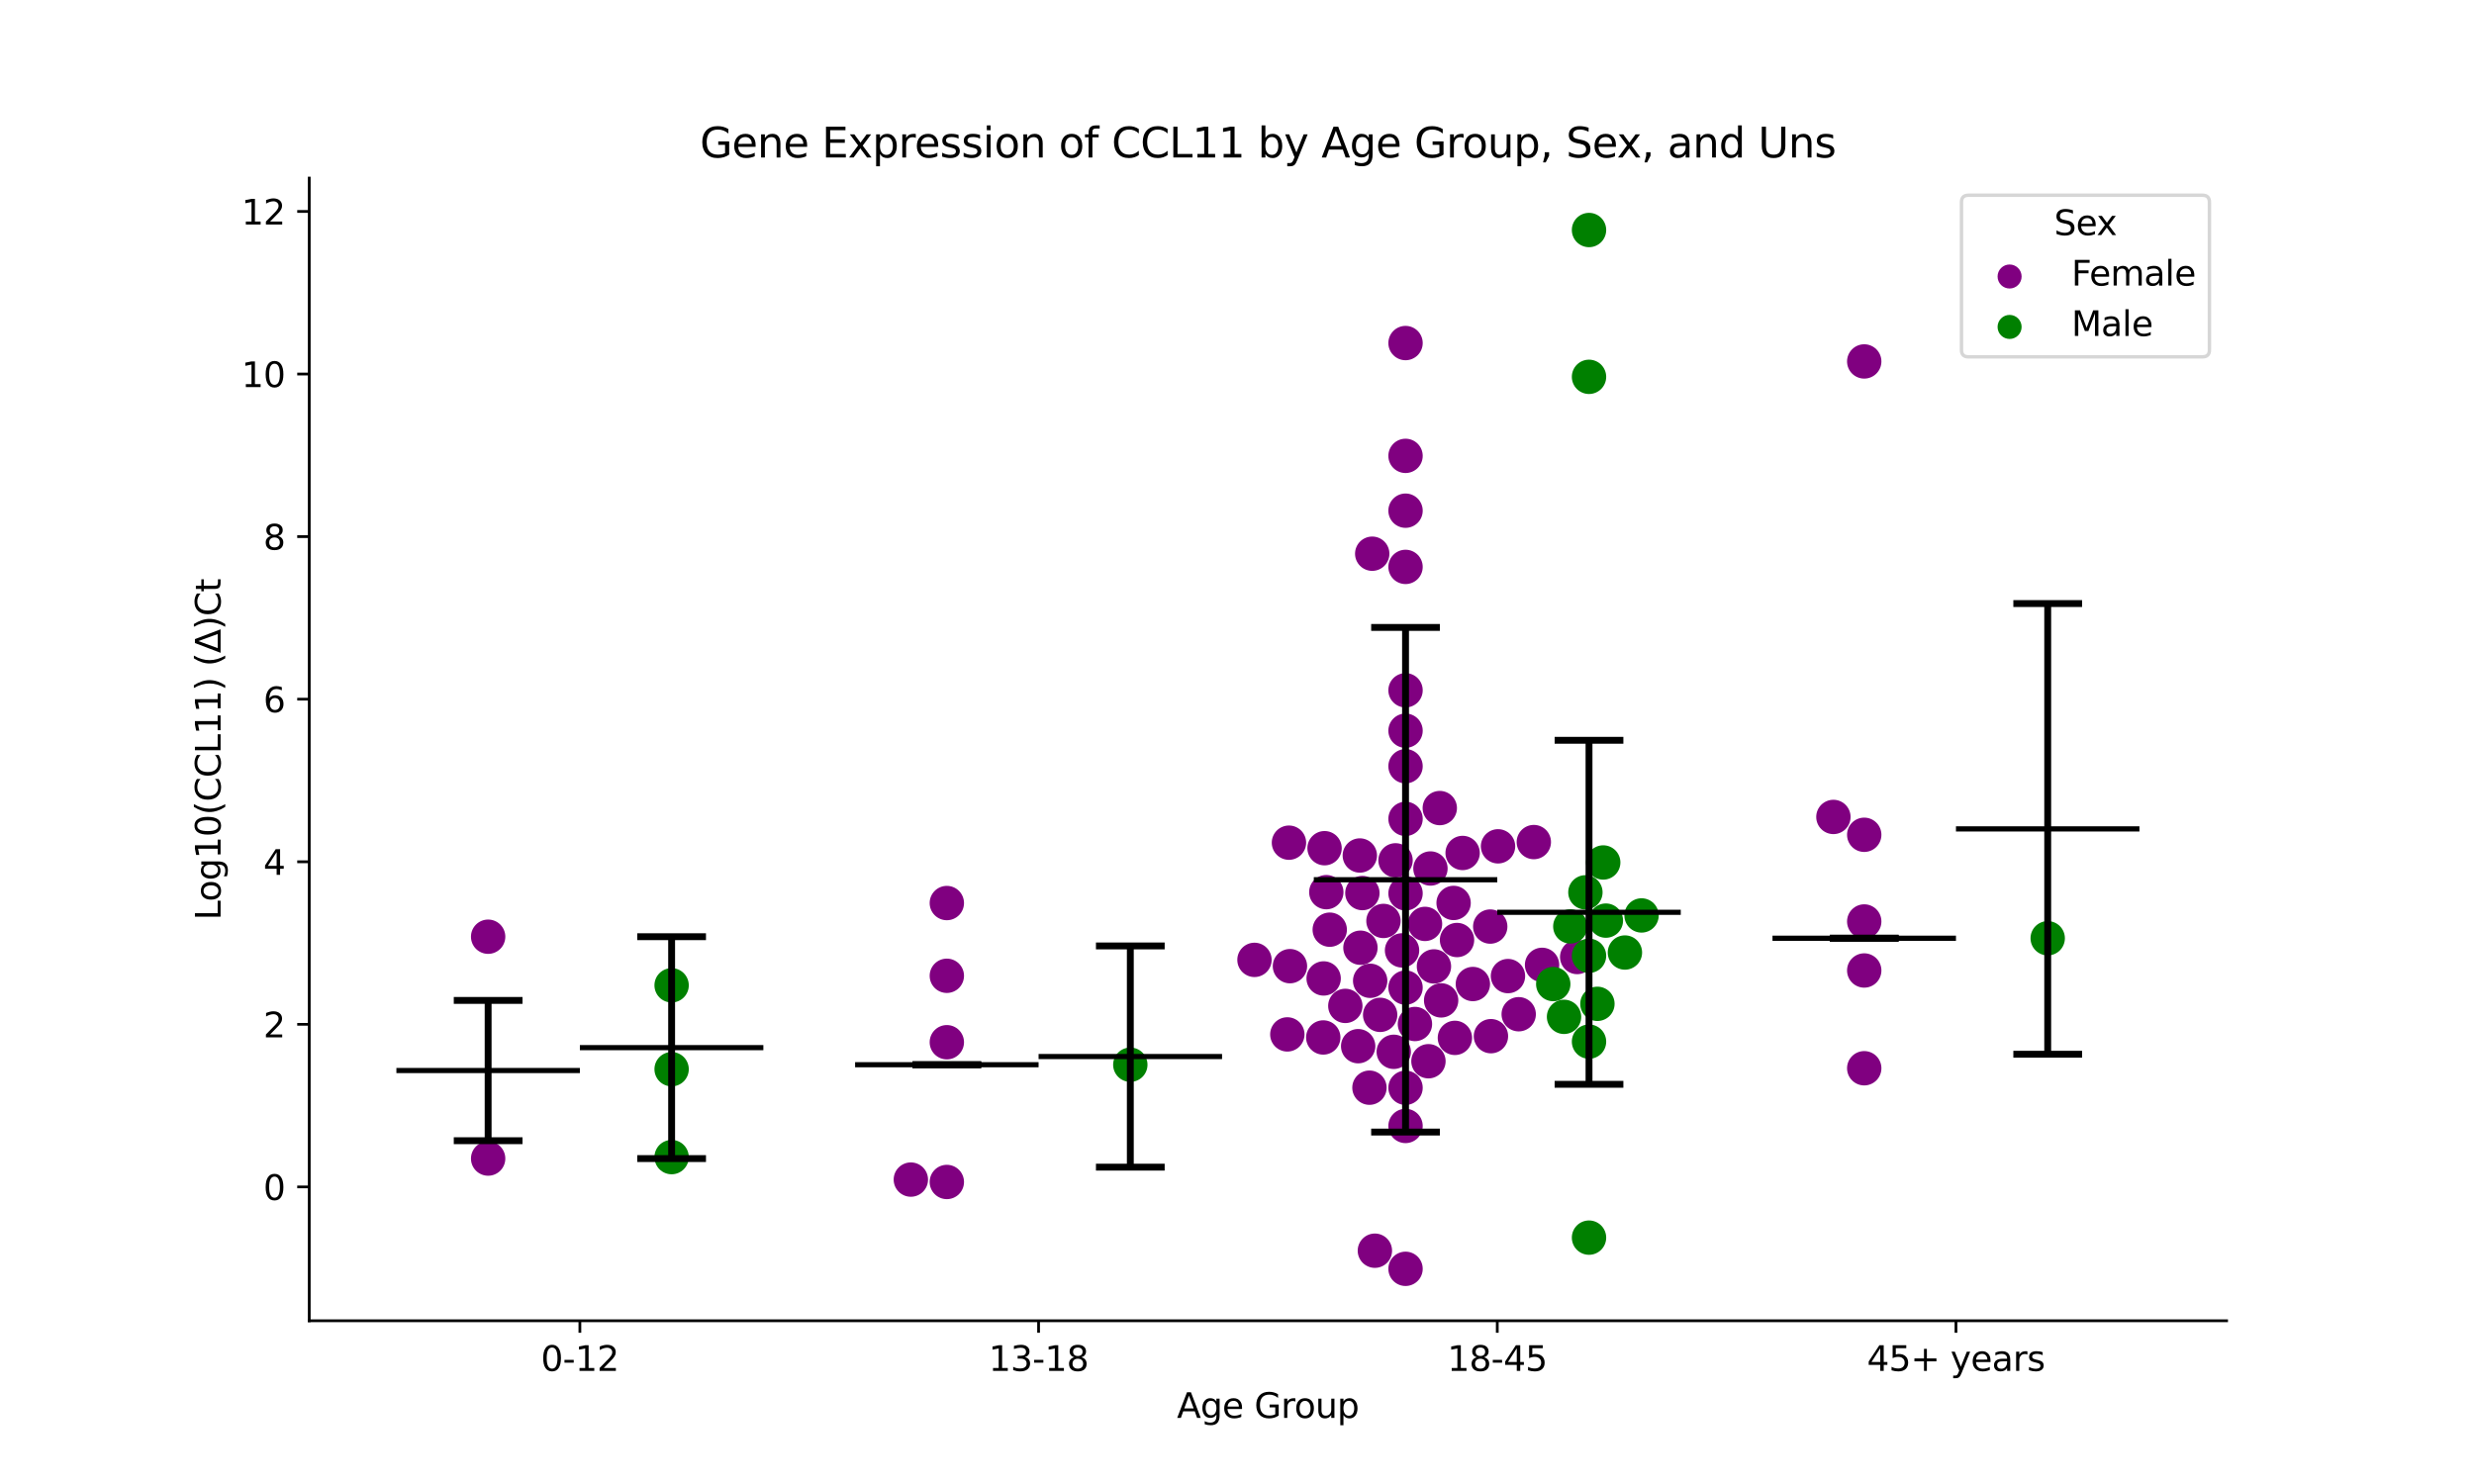 <?xml version="1.0" encoding="utf-8" standalone="no"?>
<!DOCTYPE svg PUBLIC "-//W3C//DTD SVG 1.1//EN"
  "http://www.w3.org/Graphics/SVG/1.1/DTD/svg11.dtd">
<svg xmlns:xlink="http://www.w3.org/1999/xlink" width="720pt" height="432pt" viewBox="0 0 720 432" xmlns="http://www.w3.org/2000/svg" version="1.1">
 <defs>
  <style type="text/css">*{stroke-linejoin: round; stroke-linecap: butt}</style>
 </defs>
 <g id="figure_1">
  <g id="patch_1">
   <path d="M 0 432 
L 720 432 
L 720 0 
L 0 0 
z
" style="fill: #ffffff"/>
  </g>
  <g id="axes_1">
   <g id="patch_2">
    <path d="M 90 384.48 
L 648 384.48 
L 648 51.84 
L 90 51.84 
z
" style="fill: #ffffff"/>
   </g>
   <g id="PathCollection_1">
    <defs>
     <path id="C0_0_78f4f8a03c" d="M 0 5 
C 1.326 5 2.598 4.473 3.536 3.536 
C 4.473 2.598 5 1.326 5 -0 
C 5 -1.326 4.473 -2.598 3.536 -3.536 
C 2.598 -4.473 1.326 -5 0 -5 
C -1.326 -5 -2.598 -4.473 -3.536 -3.536 
C -4.473 -2.598 -5 -1.326 -5 0 
C -5 1.326 -4.473 2.598 -3.536 3.536 
C -2.598 4.473 -1.326 5 0 5 
z
"/>
    </defs>
    <g clip-path="url(#p8ff1d1de57)">
     <use xlink:href="#C0_0_78f4f8a03c" x="142.062" y="272.682" style="fill: #800080"/>
    </g>
    <g clip-path="url(#p8ff1d1de57)">
     <use xlink:href="#C0_0_78f4f8a03c" x="142.062" y="337.264" style="fill: #800080"/>
    </g>
   </g>
   <g id="PathCollection_2">
    <defs>
     <path id="C1_0_ed388bce71" d="M 0 5 
C 1.326 5 2.598 4.473 3.536 3.536 
C 4.473 2.598 5 1.326 5 -0 
C 5 -1.326 4.473 -2.598 3.536 -3.536 
C 2.598 -4.473 1.326 -5 0 -5 
C -1.326 -5 -2.598 -4.473 -3.536 -3.536 
C -4.473 -2.598 -5 -1.326 -5 0 
C -5 1.326 -4.473 2.598 -3.536 3.536 
C -2.598 4.473 -1.326 5 0 5 
z
"/>
    </defs>
    <g clip-path="url(#p8ff1d1de57)">
     <use xlink:href="#C1_0_ed388bce71" x="195.459" y="311.247" style="fill: #008000"/>
    </g>
    <g clip-path="url(#p8ff1d1de57)">
     <use xlink:href="#C1_0_ed388bce71" x="195.459" y="286.832" style="fill: #008000"/>
    </g>
    <g clip-path="url(#p8ff1d1de57)">
     <use xlink:href="#C1_0_ed388bce71" x="195.459" y="336.839" style="fill: #008000"/>
    </g>
   </g>
   <g id="PathCollection_3">
    <defs>
     <path id="C2_0_3e6ac1f981" d="M 0 5 
C 1.326 5 2.598 4.473 3.536 3.536 
C 4.473 2.598 5 1.326 5 -0 
C 5 -1.326 4.473 -2.598 3.536 -3.536 
C 2.598 -4.473 1.326 -5 0 -5 
C -1.326 -5 -2.598 -4.473 -3.536 -3.536 
C -4.473 -2.598 -5 -1.326 -5 0 
C -5 1.326 -4.473 2.598 -3.536 3.536 
C -2.598 4.473 -1.326 5 0 5 
z
"/>
    </defs>
    <g clip-path="url(#p8ff1d1de57)">
     <use xlink:href="#C2_0_3e6ac1f981" x="275.555" y="284.059" style="fill: #800080"/>
    </g>
    <g clip-path="url(#p8ff1d1de57)">
     <use xlink:href="#C2_0_3e6ac1f981" x="265.08" y="343.384" style="fill: #800080"/>
    </g>
    <g clip-path="url(#p8ff1d1de57)">
     <use xlink:href="#C2_0_3e6ac1f981" x="275.555" y="344.08" style="fill: #800080"/>
    </g>
    <g clip-path="url(#p8ff1d1de57)">
     <use xlink:href="#C2_0_3e6ac1f981" x="275.555" y="303.397" style="fill: #800080"/>
    </g>
    <g clip-path="url(#p8ff1d1de57)">
     <use xlink:href="#C2_0_3e6ac1f981" x="275.555" y="262.882" style="fill: #800080"/>
    </g>
   </g>
   <g id="PathCollection_4">
    <defs>
     <path id="m7e1cdc1761" d="M 0 5 
C 1.326 5 2.598 4.473 3.536 3.536 
C 4.473 2.598 5 1.326 5 0 
C 5 -1.326 4.473 -2.598 3.536 -3.536 
C 2.598 -4.473 1.326 -5 0 -5 
C -1.326 -5 -2.598 -4.473 -3.536 -3.536 
C -4.473 -2.598 -5 -1.326 -5 0 
C -5 1.326 -4.473 2.598 -3.536 3.536 
C -2.598 4.473 -1.326 5 0 5 
z
"/>
    </defs>
    <g clip-path="url(#p8ff1d1de57)">
     <use xlink:href="#m7e1cdc1761" x="328.952" y="309.945" style="fill: #008000"/>
    </g>
   </g>
   <g id="PathCollection_5">
    <defs>
     <path id="C3_0_bf395e7efe" d="M 0 5 
C 1.326 5 2.598 4.473 3.536 3.536 
C 4.473 2.598 5 1.326 5 -0 
C 5 -1.326 4.473 -2.598 3.536 -3.536 
C 2.598 -4.473 1.326 -5 0 -5 
C -1.326 -5 -2.598 -4.473 -3.536 -3.536 
C -4.473 -2.598 -5 -1.326 -5 0 
C -5 1.326 -4.473 2.598 -3.536 3.536 
C -2.598 4.473 -1.326 5 0 5 
z
"/>
    </defs>
    <g clip-path="url(#p8ff1d1de57)">
     <use xlink:href="#C3_0_bf395e7efe" x="425.663" y="248.304" style="fill: #800080"/>
    </g>
    <g clip-path="url(#p8ff1d1de57)">
     <use xlink:href="#C3_0_bf395e7efe" x="395.744" y="249.037" style="fill: #800080"/>
    </g>
    <g clip-path="url(#p8ff1d1de57)">
     <use xlink:href="#C3_0_bf395e7efe" x="448.782" y="280.875" style="fill: #800080"/>
    </g>
    <g clip-path="url(#p8ff1d1de57)">
     <use xlink:href="#C3_0_bf395e7efe" x="385.992" y="259.71" style="fill: #800080"/>
    </g>
    <g clip-path="url(#p8ff1d1de57)">
     <use xlink:href="#C3_0_bf395e7efe" x="409.048" y="260.059" style="fill: #800080"/>
    </g>
    <g clip-path="url(#p8ff1d1de57)">
     <use xlink:href="#C3_0_bf395e7efe" x="438.858" y="284.143" style="fill: #800080"/>
    </g>
    <g clip-path="url(#p8ff1d1de57)">
     <use xlink:href="#C3_0_bf395e7efe" x="405.619" y="306.187" style="fill: #800080"/>
    </g>
    <g clip-path="url(#p8ff1d1de57)">
     <use xlink:href="#C3_0_bf395e7efe" x="417.317" y="281.331" style="fill: #800080"/>
    </g>
    <g clip-path="url(#p8ff1d1de57)">
     <use xlink:href="#C3_0_bf395e7efe" x="400.127" y="364.085" style="fill: #800080"/>
    </g>
    <g clip-path="url(#p8ff1d1de57)">
     <use xlink:href="#C3_0_bf395e7efe" x="398.755" y="285.517" style="fill: #800080"/>
    </g>
    <g clip-path="url(#p8ff1d1de57)">
     <use xlink:href="#C3_0_bf395e7efe" x="414.716" y="268.953" style="fill: #800080"/>
    </g>
    <g clip-path="url(#p8ff1d1de57)">
     <use xlink:href="#C3_0_bf395e7efe" x="409.048" y="165.029" style="fill: #800080"/>
    </g>
    <g clip-path="url(#p8ff1d1de57)">
     <use xlink:href="#C3_0_bf395e7efe" x="391.526" y="292.823" style="fill: #800080"/>
    </g>
    <g clip-path="url(#p8ff1d1de57)">
     <use xlink:href="#C3_0_bf395e7efe" x="435.965" y="246.37" style="fill: #800080"/>
    </g>
    <g clip-path="url(#p8ff1d1de57)">
     <use xlink:href="#C3_0_bf395e7efe" x="374.647" y="301.12" style="fill: #800080"/>
    </g>
    <g clip-path="url(#p8ff1d1de57)">
     <use xlink:href="#C3_0_bf395e7efe" x="409.048" y="287.493" style="fill: #800080"/>
    </g>
    <g clip-path="url(#p8ff1d1de57)">
     <use xlink:href="#C3_0_bf395e7efe" x="396.489" y="259.977" style="fill: #800080"/>
    </g>
    <g clip-path="url(#p8ff1d1de57)">
     <use xlink:href="#C3_0_bf395e7efe" x="409.048" y="327.772" style="fill: #800080"/>
    </g>
    <g clip-path="url(#p8ff1d1de57)">
     <use xlink:href="#C3_0_bf395e7efe" x="423.416" y="302.133" style="fill: #800080"/>
    </g>
    <g clip-path="url(#p8ff1d1de57)">
     <use xlink:href="#C3_0_bf395e7efe" x="409.048" y="369.36" style="fill: #800080"/>
    </g>
    <g clip-path="url(#p8ff1d1de57)">
     <use xlink:href="#C3_0_bf395e7efe" x="385.216" y="284.831" style="fill: #800080"/>
    </g>
    <g clip-path="url(#p8ff1d1de57)">
     <use xlink:href="#C3_0_bf395e7efe" x="415.716" y="308.932" style="fill: #800080"/>
    </g>
    <g clip-path="url(#p8ff1d1de57)">
     <use xlink:href="#C3_0_bf395e7efe" x="385.105" y="302.011" style="fill: #800080"/>
    </g>
    <g clip-path="url(#p8ff1d1de57)">
     <use xlink:href="#C3_0_bf395e7efe" x="433.696" y="269.731" style="fill: #800080"/>
    </g>
    <g clip-path="url(#p8ff1d1de57)">
     <use xlink:href="#C3_0_bf395e7efe" x="409.048" y="238.374" style="fill: #800080"/>
    </g>
    <g clip-path="url(#p8ff1d1de57)">
     <use xlink:href="#C3_0_bf395e7efe" x="395.261" y="304.549" style="fill: #800080"/>
    </g>
    <g clip-path="url(#p8ff1d1de57)">
     <use xlink:href="#C3_0_bf395e7efe" x="409.048" y="223.056" style="fill: #800080"/>
    </g>
    <g clip-path="url(#p8ff1d1de57)">
     <use xlink:href="#C3_0_bf395e7efe" x="441.983" y="295.249" style="fill: #800080"/>
    </g>
    <g clip-path="url(#p8ff1d1de57)">
     <use xlink:href="#C3_0_bf395e7efe" x="402.624" y="268.092" style="fill: #800080"/>
    </g>
    <g clip-path="url(#p8ff1d1de57)">
     <use xlink:href="#C3_0_bf395e7efe" x="409.048" y="148.662" style="fill: #800080"/>
    </g>
    <g clip-path="url(#p8ff1d1de57)">
     <use xlink:href="#C3_0_bf395e7efe" x="409.048" y="316.657" style="fill: #800080"/>
    </g>
    <g clip-path="url(#p8ff1d1de57)">
     <use xlink:href="#C3_0_bf395e7efe" x="411.784" y="298.092" style="fill: #800080"/>
    </g>
    <g clip-path="url(#p8ff1d1de57)">
     <use xlink:href="#C3_0_bf395e7efe" x="386.989" y="270.636" style="fill: #800080"/>
    </g>
    <g clip-path="url(#p8ff1d1de57)">
     <use xlink:href="#C3_0_bf395e7efe" x="409.048" y="132.705" style="fill: #800080"/>
    </g>
    <g clip-path="url(#p8ff1d1de57)">
     <use xlink:href="#C3_0_bf395e7efe" x="433.903" y="301.636" style="fill: #800080"/>
    </g>
    <g clip-path="url(#p8ff1d1de57)">
     <use xlink:href="#C3_0_bf395e7efe" x="401.663" y="295.43" style="fill: #800080"/>
    </g>
    <g clip-path="url(#p8ff1d1de57)">
     <use xlink:href="#C3_0_bf395e7efe" x="409.048" y="99.865" style="fill: #800080"/>
    </g>
    <g clip-path="url(#p8ff1d1de57)">
     <use xlink:href="#C3_0_bf395e7efe" x="375.12" y="245.307" style="fill: #800080"/>
    </g>
    <g clip-path="url(#p8ff1d1de57)">
     <use xlink:href="#C3_0_bf395e7efe" x="419.016" y="235.233" style="fill: #800080"/>
    </g>
    <g clip-path="url(#p8ff1d1de57)">
     <use xlink:href="#C3_0_bf395e7efe" x="385.483" y="246.916" style="fill: #800080"/>
    </g>
    <g clip-path="url(#p8ff1d1de57)">
     <use xlink:href="#C3_0_bf395e7efe" x="409.048" y="200.948" style="fill: #800080"/>
    </g>
    <g clip-path="url(#p8ff1d1de57)">
     <use xlink:href="#C3_0_bf395e7efe" x="424.033" y="273.644" style="fill: #800080"/>
    </g>
    <g clip-path="url(#p8ff1d1de57)">
     <use xlink:href="#C3_0_bf395e7efe" x="375.41" y="281.256" style="fill: #800080"/>
    </g>
    <g clip-path="url(#p8ff1d1de57)">
     <use xlink:href="#C3_0_bf395e7efe" x="409.048" y="212.71" style="fill: #800080"/>
    </g>
    <g clip-path="url(#p8ff1d1de57)">
     <use xlink:href="#C3_0_bf395e7efe" x="459.004" y="278.593" style="fill: #800080"/>
    </g>
    <g clip-path="url(#p8ff1d1de57)">
     <use xlink:href="#C3_0_bf395e7efe" x="399.353" y="161.188" style="fill: #800080"/>
    </g>
    <g clip-path="url(#p8ff1d1de57)">
     <use xlink:href="#C3_0_bf395e7efe" x="395.925" y="275.887" style="fill: #800080"/>
    </g>
    <g clip-path="url(#p8ff1d1de57)">
     <use xlink:href="#C3_0_bf395e7efe" x="365.087" y="279.426" style="fill: #800080"/>
    </g>
    <g clip-path="url(#p8ff1d1de57)">
     <use xlink:href="#C3_0_bf395e7efe" x="446.384" y="245.131" style="fill: #800080"/>
    </g>
    <g clip-path="url(#p8ff1d1de57)">
     <use xlink:href="#C3_0_bf395e7efe" x="423.035" y="262.852" style="fill: #800080"/>
    </g>
    <g clip-path="url(#p8ff1d1de57)">
     <use xlink:href="#C3_0_bf395e7efe" x="406.139" y="250.45" style="fill: #800080"/>
    </g>
    <g clip-path="url(#p8ff1d1de57)">
     <use xlink:href="#C3_0_bf395e7efe" x="416.298" y="252.825" style="fill: #800080"/>
    </g>
    <g clip-path="url(#p8ff1d1de57)">
     <use xlink:href="#C3_0_bf395e7efe" x="419.41" y="291.218" style="fill: #800080"/>
    </g>
    <g clip-path="url(#p8ff1d1de57)">
     <use xlink:href="#C3_0_bf395e7efe" x="398.548" y="316.63" style="fill: #800080"/>
    </g>
    <g clip-path="url(#p8ff1d1de57)">
     <use xlink:href="#C3_0_bf395e7efe" x="428.642" y="286.455" style="fill: #800080"/>
    </g>
    <g clip-path="url(#p8ff1d1de57)">
     <use xlink:href="#C3_0_bf395e7efe" x="408.031" y="276.664" style="fill: #800080"/>
    </g>
   </g>
   <g id="PathCollection_6">
    <defs>
     <path id="C4_0_c9074f837a" d="M 0 5 
C 1.326 5 2.598 4.473 3.536 3.536 
C 4.473 2.598 5 1.326 5 -0 
C 5 -1.326 4.473 -2.598 3.536 -3.536 
C 2.598 -4.473 1.326 -5 0 -5 
C -1.326 -5 -2.598 -4.473 -3.536 -3.536 
C -4.473 -2.598 -5 -1.326 -5 0 
C -5 1.326 -4.473 2.598 -3.536 3.536 
C -2.598 4.473 -1.326 5 0 5 
z
"/>
    </defs>
    <g clip-path="url(#p8ff1d1de57)">
     <use xlink:href="#C4_0_c9074f837a" x="462.445" y="303.224" style="fill: #008000"/>
    </g>
    <g clip-path="url(#p8ff1d1de57)">
     <use xlink:href="#C4_0_c9074f837a" x="477.733" y="266.488" style="fill: #008000"/>
    </g>
    <g clip-path="url(#p8ff1d1de57)">
     <use xlink:href="#C4_0_c9074f837a" x="452.036" y="286.467" style="fill: #008000"/>
    </g>
    <g clip-path="url(#p8ff1d1de57)">
     <use xlink:href="#C4_0_c9074f837a" x="462.445" y="278.241" style="fill: #008000"/>
    </g>
    <g clip-path="url(#p8ff1d1de57)">
     <use xlink:href="#C4_0_c9074f837a" x="462.445" y="360.282" style="fill: #008000"/>
    </g>
    <g clip-path="url(#p8ff1d1de57)">
     <use xlink:href="#C4_0_c9074f837a" x="467.353" y="267.997" style="fill: #008000"/>
    </g>
    <g clip-path="url(#p8ff1d1de57)">
     <use xlink:href="#C4_0_c9074f837a" x="462.445" y="66.96" style="fill: #008000"/>
    </g>
    <g clip-path="url(#p8ff1d1de57)">
     <use xlink:href="#C4_0_c9074f837a" x="464.89" y="292.221" style="fill: #008000"/>
    </g>
    <g clip-path="url(#p8ff1d1de57)">
     <use xlink:href="#C4_0_c9074f837a" x="462.445" y="109.698" style="fill: #008000"/>
    </g>
    <g clip-path="url(#p8ff1d1de57)">
     <use xlink:href="#C4_0_c9074f837a" x="466.582" y="251.071" style="fill: #008000"/>
    </g>
    <g clip-path="url(#p8ff1d1de57)">
     <use xlink:href="#C4_0_c9074f837a" x="455.173" y="296.01" style="fill: #008000"/>
    </g>
    <g clip-path="url(#p8ff1d1de57)">
     <use xlink:href="#C4_0_c9074f837a" x="461.393" y="259.764" style="fill: #008000"/>
    </g>
    <g clip-path="url(#p8ff1d1de57)">
     <use xlink:href="#C4_0_c9074f837a" x="472.897" y="277.286" style="fill: #008000"/>
    </g>
    <g clip-path="url(#p8ff1d1de57)">
     <use xlink:href="#C4_0_c9074f837a" x="457.004" y="269.688" style="fill: #008000"/>
    </g>
   </g>
   <g id="PathCollection_7">
    <defs>
     <path id="C5_0_988fe83cfc" d="M 0 5 
C 1.326 5 2.598 4.473 3.536 3.536 
C 4.473 2.598 5 1.326 5 -0 
C 5 -1.326 4.473 -2.598 3.536 -3.536 
C 2.598 -4.473 1.326 -5 0 -5 
C -1.326 -5 -2.598 -4.473 -3.536 -3.536 
C -4.473 -2.598 -5 -1.326 -5 0 
C -5 1.326 -4.473 2.598 -3.536 3.536 
C -2.598 4.473 -1.326 5 0 5 
z
"/>
    </defs>
    <g clip-path="url(#p8ff1d1de57)">
     <use xlink:href="#C5_0_988fe83cfc" x="542.541" y="243.011" style="fill: #800080"/>
    </g>
    <g clip-path="url(#p8ff1d1de57)">
     <use xlink:href="#C5_0_988fe83cfc" x="542.541" y="310.974" style="fill: #800080"/>
    </g>
    <g clip-path="url(#p8ff1d1de57)">
     <use xlink:href="#C5_0_988fe83cfc" x="533.569" y="237.816" style="fill: #800080"/>
    </g>
    <g clip-path="url(#p8ff1d1de57)">
     <use xlink:href="#C5_0_988fe83cfc" x="542.541" y="282.514" style="fill: #800080"/>
    </g>
    <g clip-path="url(#p8ff1d1de57)">
     <use xlink:href="#C5_0_988fe83cfc" x="542.541" y="105.217" style="fill: #800080"/>
    </g>
    <g clip-path="url(#p8ff1d1de57)">
     <use xlink:href="#C5_0_988fe83cfc" x="542.541" y="268.245" style="fill: #800080"/>
    </g>
   </g>
   <g id="PathCollection_8">
    <g clip-path="url(#p8ff1d1de57)">
     <use xlink:href="#m7e1cdc1761" x="595.938" y="273.13" style="fill: #008000"/>
    </g>
   </g>
   <g id="PathCollection_9"/>
   <g id="PathCollection_10"/>
   <g id="matplotlib.axis_1">
    <g id="xtick_1">
     <g id="line2d_1">
      <defs>
       <path id="m69f853054e" d="M 0 0 
L 0 3.5 
" style="stroke: #000000; stroke-width: 0.8"/>
      </defs>
      <g>
       <use xlink:href="#m69f853054e" x="168.761" y="384.48" style="stroke: #000000; stroke-width: 0.8"/>
      </g>
     </g>
     <g id="text_1">
      <!-- 0-12 -->
      <g transform="translate(157.413 399.078) scale(0.1 -0.1)">
       <defs>
        <path id="DejaVuSans-30" d="M 2034 4250 
Q 1547 4250 1301 3770 
Q 1056 3291 1056 2328 
Q 1056 1369 1301 889 
Q 1547 409 2034 409 
Q 2525 409 2770 889 
Q 3016 1369 3016 2328 
Q 3016 3291 2770 3770 
Q 2525 4250 2034 4250 
z
M 2034 4750 
Q 2819 4750 3233 4129 
Q 3647 3509 3647 2328 
Q 3647 1150 3233 529 
Q 2819 -91 2034 -91 
Q 1250 -91 836 529 
Q 422 1150 422 2328 
Q 422 3509 836 4129 
Q 1250 4750 2034 4750 
z
" transform="scale(0.016)"/>
        <path id="DejaVuSans-2d" d="M 313 2009 
L 1997 2009 
L 1997 1497 
L 313 1497 
L 313 2009 
z
" transform="scale(0.016)"/>
        <path id="DejaVuSans-31" d="M 794 531 
L 1825 531 
L 1825 4091 
L 703 3866 
L 703 4441 
L 1819 4666 
L 2450 4666 
L 2450 531 
L 3481 531 
L 3481 0 
L 794 0 
L 794 531 
z
" transform="scale(0.016)"/>
        <path id="DejaVuSans-32" d="M 1228 531 
L 3431 531 
L 3431 0 
L 469 0 
L 469 531 
Q 828 903 1448 1529 
Q 2069 2156 2228 2338 
Q 2531 2678 2651 2914 
Q 2772 3150 2772 3378 
Q 2772 3750 2511 3984 
Q 2250 4219 1831 4219 
Q 1534 4219 1204 4116 
Q 875 4013 500 3803 
L 500 4441 
Q 881 4594 1212 4672 
Q 1544 4750 1819 4750 
Q 2544 4750 2975 4387 
Q 3406 4025 3406 3419 
Q 3406 3131 3298 2873 
Q 3191 2616 2906 2266 
Q 2828 2175 2409 1742 
Q 1991 1309 1228 531 
z
" transform="scale(0.016)"/>
       </defs>
       <use xlink:href="#DejaVuSans-30"/>
       <use xlink:href="#DejaVuSans-2d" x="63.623"/>
       <use xlink:href="#DejaVuSans-31" x="99.707"/>
       <use xlink:href="#DejaVuSans-32" x="163.33"/>
      </g>
     </g>
    </g>
    <g id="xtick_2">
     <g id="line2d_2">
      <g>
       <use xlink:href="#m69f853054e" x="302.254" y="384.48" style="stroke: #000000; stroke-width: 0.8"/>
      </g>
     </g>
     <g id="text_2">
      <!-- 13-18 -->
      <g transform="translate(287.725 399.078) scale(0.1 -0.1)">
       <defs>
        <path id="DejaVuSans-33" d="M 2597 2516 
Q 3050 2419 3304 2112 
Q 3559 1806 3559 1356 
Q 3559 666 3084 287 
Q 2609 -91 1734 -91 
Q 1441 -91 1130 -33 
Q 819 25 488 141 
L 488 750 
Q 750 597 1062 519 
Q 1375 441 1716 441 
Q 2309 441 2620 675 
Q 2931 909 2931 1356 
Q 2931 1769 2642 2001 
Q 2353 2234 1838 2234 
L 1294 2234 
L 1294 2753 
L 1863 2753 
Q 2328 2753 2575 2939 
Q 2822 3125 2822 3475 
Q 2822 3834 2567 4026 
Q 2313 4219 1838 4219 
Q 1578 4219 1281 4162 
Q 984 4106 628 3988 
L 628 4550 
Q 988 4650 1302 4700 
Q 1616 4750 1894 4750 
Q 2613 4750 3031 4423 
Q 3450 4097 3450 3541 
Q 3450 3153 3228 2886 
Q 3006 2619 2597 2516 
z
" transform="scale(0.016)"/>
        <path id="DejaVuSans-38" d="M 2034 2216 
Q 1584 2216 1326 1975 
Q 1069 1734 1069 1313 
Q 1069 891 1326 650 
Q 1584 409 2034 409 
Q 2484 409 2743 651 
Q 3003 894 3003 1313 
Q 3003 1734 2745 1975 
Q 2488 2216 2034 2216 
z
M 1403 2484 
Q 997 2584 770 2862 
Q 544 3141 544 3541 
Q 544 4100 942 4425 
Q 1341 4750 2034 4750 
Q 2731 4750 3128 4425 
Q 3525 4100 3525 3541 
Q 3525 3141 3298 2862 
Q 3072 2584 2669 2484 
Q 3125 2378 3379 2068 
Q 3634 1759 3634 1313 
Q 3634 634 3220 271 
Q 2806 -91 2034 -91 
Q 1263 -91 848 271 
Q 434 634 434 1313 
Q 434 1759 690 2068 
Q 947 2378 1403 2484 
z
M 1172 3481 
Q 1172 3119 1398 2916 
Q 1625 2713 2034 2713 
Q 2441 2713 2670 2916 
Q 2900 3119 2900 3481 
Q 2900 3844 2670 4047 
Q 2441 4250 2034 4250 
Q 1625 4250 1398 4047 
Q 1172 3844 1172 3481 
z
" transform="scale(0.016)"/>
       </defs>
       <use xlink:href="#DejaVuSans-31"/>
       <use xlink:href="#DejaVuSans-33" x="63.623"/>
       <use xlink:href="#DejaVuSans-2d" x="127.246"/>
       <use xlink:href="#DejaVuSans-31" x="163.33"/>
       <use xlink:href="#DejaVuSans-38" x="226.953"/>
      </g>
     </g>
    </g>
    <g id="xtick_3">
     <g id="line2d_3">
      <g>
       <use xlink:href="#m69f853054e" x="435.746" y="384.48" style="stroke: #000000; stroke-width: 0.8"/>
      </g>
     </g>
     <g id="text_3">
      <!-- 18-45 -->
      <g transform="translate(421.218 399.078) scale(0.1 -0.1)">
       <defs>
        <path id="DejaVuSans-34" d="M 2419 4116 
L 825 1625 
L 2419 1625 
L 2419 4116 
z
M 2253 4666 
L 3047 4666 
L 3047 1625 
L 3713 1625 
L 3713 1100 
L 3047 1100 
L 3047 0 
L 2419 0 
L 2419 1100 
L 313 1100 
L 313 1709 
L 2253 4666 
z
" transform="scale(0.016)"/>
        <path id="DejaVuSans-35" d="M 691 4666 
L 3169 4666 
L 3169 4134 
L 1269 4134 
L 1269 2991 
Q 1406 3038 1543 3061 
Q 1681 3084 1819 3084 
Q 2600 3084 3056 2656 
Q 3513 2228 3513 1497 
Q 3513 744 3044 326 
Q 2575 -91 1722 -91 
Q 1428 -91 1123 -41 
Q 819 9 494 109 
L 494 744 
Q 775 591 1075 516 
Q 1375 441 1709 441 
Q 2250 441 2565 725 
Q 2881 1009 2881 1497 
Q 2881 1984 2565 2268 
Q 2250 2553 1709 2553 
Q 1456 2553 1204 2497 
Q 953 2441 691 2322 
L 691 4666 
z
" transform="scale(0.016)"/>
       </defs>
       <use xlink:href="#DejaVuSans-31"/>
       <use xlink:href="#DejaVuSans-38" x="63.623"/>
       <use xlink:href="#DejaVuSans-2d" x="127.246"/>
       <use xlink:href="#DejaVuSans-34" x="163.33"/>
       <use xlink:href="#DejaVuSans-35" x="226.953"/>
      </g>
     </g>
    </g>
    <g id="xtick_4">
     <g id="line2d_4">
      <g>
       <use xlink:href="#m69f853054e" x="569.239" y="384.48" style="stroke: #000000; stroke-width: 0.8"/>
      </g>
     </g>
     <g id="text_4">
      <!-- 45+ years -->
      <g transform="translate(543.338 399.078) scale(0.1 -0.1)">
       <defs>
        <path id="DejaVuSans-2b" d="M 2944 4013 
L 2944 2272 
L 4684 2272 
L 4684 1741 
L 2944 1741 
L 2944 0 
L 2419 0 
L 2419 1741 
L 678 1741 
L 678 2272 
L 2419 2272 
L 2419 4013 
L 2944 4013 
z
" transform="scale(0.016)"/>
        <path id="DejaVuSans-20" transform="scale(0.016)"/>
        <path id="DejaVuSans-79" d="M 2059 -325 
Q 1816 -950 1584 -1140 
Q 1353 -1331 966 -1331 
L 506 -1331 
L 506 -850 
L 844 -850 
Q 1081 -850 1212 -737 
Q 1344 -625 1503 -206 
L 1606 56 
L 191 3500 
L 800 3500 
L 1894 763 
L 2988 3500 
L 3597 3500 
L 2059 -325 
z
" transform="scale(0.016)"/>
        <path id="DejaVuSans-65" d="M 3597 1894 
L 3597 1613 
L 953 1613 
Q 991 1019 1311 708 
Q 1631 397 2203 397 
Q 2534 397 2845 478 
Q 3156 559 3463 722 
L 3463 178 
Q 3153 47 2828 -22 
Q 2503 -91 2169 -91 
Q 1331 -91 842 396 
Q 353 884 353 1716 
Q 353 2575 817 3079 
Q 1281 3584 2069 3584 
Q 2775 3584 3186 3129 
Q 3597 2675 3597 1894 
z
M 3022 2063 
Q 3016 2534 2758 2815 
Q 2500 3097 2075 3097 
Q 1594 3097 1305 2825 
Q 1016 2553 972 2059 
L 3022 2063 
z
" transform="scale(0.016)"/>
        <path id="DejaVuSans-61" d="M 2194 1759 
Q 1497 1759 1228 1600 
Q 959 1441 959 1056 
Q 959 750 1161 570 
Q 1363 391 1709 391 
Q 2188 391 2477 730 
Q 2766 1069 2766 1631 
L 2766 1759 
L 2194 1759 
z
M 3341 1997 
L 3341 0 
L 2766 0 
L 2766 531 
Q 2569 213 2275 61 
Q 1981 -91 1556 -91 
Q 1019 -91 701 211 
Q 384 513 384 1019 
Q 384 1609 779 1909 
Q 1175 2209 1959 2209 
L 2766 2209 
L 2766 2266 
Q 2766 2663 2505 2880 
Q 2244 3097 1772 3097 
Q 1472 3097 1187 3025 
Q 903 2953 641 2809 
L 641 3341 
Q 956 3463 1253 3523 
Q 1550 3584 1831 3584 
Q 2591 3584 2966 3190 
Q 3341 2797 3341 1997 
z
" transform="scale(0.016)"/>
        <path id="DejaVuSans-72" d="M 2631 2963 
Q 2534 3019 2420 3045 
Q 2306 3072 2169 3072 
Q 1681 3072 1420 2755 
Q 1159 2438 1159 1844 
L 1159 0 
L 581 0 
L 581 3500 
L 1159 3500 
L 1159 2956 
Q 1341 3275 1631 3429 
Q 1922 3584 2338 3584 
Q 2397 3584 2469 3576 
Q 2541 3569 2628 3553 
L 2631 2963 
z
" transform="scale(0.016)"/>
        <path id="DejaVuSans-73" d="M 2834 3397 
L 2834 2853 
Q 2591 2978 2328 3040 
Q 2066 3103 1784 3103 
Q 1356 3103 1142 2972 
Q 928 2841 928 2578 
Q 928 2378 1081 2264 
Q 1234 2150 1697 2047 
L 1894 2003 
Q 2506 1872 2764 1633 
Q 3022 1394 3022 966 
Q 3022 478 2636 193 
Q 2250 -91 1575 -91 
Q 1294 -91 989 -36 
Q 684 19 347 128 
L 347 722 
Q 666 556 975 473 
Q 1284 391 1588 391 
Q 1994 391 2212 530 
Q 2431 669 2431 922 
Q 2431 1156 2273 1281 
Q 2116 1406 1581 1522 
L 1381 1569 
Q 847 1681 609 1914 
Q 372 2147 372 2553 
Q 372 3047 722 3315 
Q 1072 3584 1716 3584 
Q 2034 3584 2315 3537 
Q 2597 3491 2834 3397 
z
" transform="scale(0.016)"/>
       </defs>
       <use xlink:href="#DejaVuSans-34"/>
       <use xlink:href="#DejaVuSans-35" x="63.623"/>
       <use xlink:href="#DejaVuSans-2b" x="127.246"/>
       <use xlink:href="#DejaVuSans-20" x="211.035"/>
       <use xlink:href="#DejaVuSans-79" x="242.822"/>
       <use xlink:href="#DejaVuSans-65" x="302.002"/>
       <use xlink:href="#DejaVuSans-61" x="363.525"/>
       <use xlink:href="#DejaVuSans-72" x="424.805"/>
       <use xlink:href="#DejaVuSans-73" x="465.918"/>
      </g>
     </g>
    </g>
    <g id="text_5">
     <!-- Age Group -->
     <g transform="translate(342.52 412.757) scale(0.1 -0.1)">
      <defs>
       <path id="DejaVuSans-41" d="M 2188 4044 
L 1331 1722 
L 3047 1722 
L 2188 4044 
z
M 1831 4666 
L 2547 4666 
L 4325 0 
L 3669 0 
L 3244 1197 
L 1141 1197 
L 716 0 
L 50 0 
L 1831 4666 
z
" transform="scale(0.016)"/>
       <path id="DejaVuSans-67" d="M 2906 1791 
Q 2906 2416 2648 2759 
Q 2391 3103 1925 3103 
Q 1463 3103 1205 2759 
Q 947 2416 947 1791 
Q 947 1169 1205 825 
Q 1463 481 1925 481 
Q 2391 481 2648 825 
Q 2906 1169 2906 1791 
z
M 3481 434 
Q 3481 -459 3084 -895 
Q 2688 -1331 1869 -1331 
Q 1566 -1331 1297 -1286 
Q 1028 -1241 775 -1147 
L 775 -588 
Q 1028 -725 1275 -790 
Q 1522 -856 1778 -856 
Q 2344 -856 2625 -561 
Q 2906 -266 2906 331 
L 2906 616 
Q 2728 306 2450 153 
Q 2172 0 1784 0 
Q 1141 0 747 490 
Q 353 981 353 1791 
Q 353 2603 747 3093 
Q 1141 3584 1784 3584 
Q 2172 3584 2450 3431 
Q 2728 3278 2906 2969 
L 2906 3500 
L 3481 3500 
L 3481 434 
z
" transform="scale(0.016)"/>
       <path id="DejaVuSans-47" d="M 3809 666 
L 3809 1919 
L 2778 1919 
L 2778 2438 
L 4434 2438 
L 4434 434 
Q 4069 175 3628 42 
Q 3188 -91 2688 -91 
Q 1594 -91 976 548 
Q 359 1188 359 2328 
Q 359 3472 976 4111 
Q 1594 4750 2688 4750 
Q 3144 4750 3555 4637 
Q 3966 4525 4313 4306 
L 4313 3634 
Q 3963 3931 3569 4081 
Q 3175 4231 2741 4231 
Q 1884 4231 1454 3753 
Q 1025 3275 1025 2328 
Q 1025 1384 1454 906 
Q 1884 428 2741 428 
Q 3075 428 3337 486 
Q 3600 544 3809 666 
z
" transform="scale(0.016)"/>
       <path id="DejaVuSans-6f" d="M 1959 3097 
Q 1497 3097 1228 2736 
Q 959 2375 959 1747 
Q 959 1119 1226 758 
Q 1494 397 1959 397 
Q 2419 397 2687 759 
Q 2956 1122 2956 1747 
Q 2956 2369 2687 2733 
Q 2419 3097 1959 3097 
z
M 1959 3584 
Q 2709 3584 3137 3096 
Q 3566 2609 3566 1747 
Q 3566 888 3137 398 
Q 2709 -91 1959 -91 
Q 1206 -91 779 398 
Q 353 888 353 1747 
Q 353 2609 779 3096 
Q 1206 3584 1959 3584 
z
" transform="scale(0.016)"/>
       <path id="DejaVuSans-75" d="M 544 1381 
L 544 3500 
L 1119 3500 
L 1119 1403 
Q 1119 906 1312 657 
Q 1506 409 1894 409 
Q 2359 409 2629 706 
Q 2900 1003 2900 1516 
L 2900 3500 
L 3475 3500 
L 3475 0 
L 2900 0 
L 2900 538 
Q 2691 219 2414 64 
Q 2138 -91 1772 -91 
Q 1169 -91 856 284 
Q 544 659 544 1381 
z
M 1991 3584 
L 1991 3584 
z
" transform="scale(0.016)"/>
       <path id="DejaVuSans-70" d="M 1159 525 
L 1159 -1331 
L 581 -1331 
L 581 3500 
L 1159 3500 
L 1159 2969 
Q 1341 3281 1617 3432 
Q 1894 3584 2278 3584 
Q 2916 3584 3314 3078 
Q 3713 2572 3713 1747 
Q 3713 922 3314 415 
Q 2916 -91 2278 -91 
Q 1894 -91 1617 61 
Q 1341 213 1159 525 
z
M 3116 1747 
Q 3116 2381 2855 2742 
Q 2594 3103 2138 3103 
Q 1681 3103 1420 2742 
Q 1159 2381 1159 1747 
Q 1159 1113 1420 752 
Q 1681 391 2138 391 
Q 2594 391 2855 752 
Q 3116 1113 3116 1747 
z
" transform="scale(0.016)"/>
      </defs>
      <use xlink:href="#DejaVuSans-41"/>
      <use xlink:href="#DejaVuSans-67" x="68.408"/>
      <use xlink:href="#DejaVuSans-65" x="131.885"/>
      <use xlink:href="#DejaVuSans-20" x="193.408"/>
      <use xlink:href="#DejaVuSans-47" x="225.195"/>
      <use xlink:href="#DejaVuSans-72" x="302.686"/>
      <use xlink:href="#DejaVuSans-6f" x="341.549"/>
      <use xlink:href="#DejaVuSans-75" x="402.73"/>
      <use xlink:href="#DejaVuSans-70" x="466.109"/>
     </g>
    </g>
   </g>
   <g id="matplotlib.axis_2">
    <g id="ytick_1">
     <g id="line2d_5">
      <defs>
       <path id="m7228ee54a9" d="M 0 0 
L -3.5 0 
" style="stroke: #000000; stroke-width: 0.8"/>
      </defs>
      <g>
       <use xlink:href="#m7228ee54a9" x="90" y="345.514" style="stroke: #000000; stroke-width: 0.8"/>
      </g>
     </g>
     <g id="text_6">
      <!-- 0 -->
      <g transform="translate(76.638 349.313) scale(0.1 -0.1)">
       <use xlink:href="#DejaVuSans-30"/>
      </g>
     </g>
    </g>
    <g id="ytick_2">
     <g id="line2d_6">
      <g>
       <use xlink:href="#m7228ee54a9" x="90" y="298.187" style="stroke: #000000; stroke-width: 0.8"/>
      </g>
     </g>
     <g id="text_7">
      <!-- 2 -->
      <g transform="translate(76.638 301.986) scale(0.1 -0.1)">
       <use xlink:href="#DejaVuSans-32"/>
      </g>
     </g>
    </g>
    <g id="ytick_3">
     <g id="line2d_7">
      <g>
       <use xlink:href="#m7228ee54a9" x="90" y="250.86" style="stroke: #000000; stroke-width: 0.8"/>
      </g>
     </g>
     <g id="text_8">
      <!-- 4 -->
      <g transform="translate(76.638 254.659) scale(0.1 -0.1)">
       <use xlink:href="#DejaVuSans-34"/>
      </g>
     </g>
    </g>
    <g id="ytick_4">
     <g id="line2d_8">
      <g>
       <use xlink:href="#m7228ee54a9" x="90" y="203.532" style="stroke: #000000; stroke-width: 0.8"/>
      </g>
     </g>
     <g id="text_9">
      <!-- 6 -->
      <g transform="translate(76.638 207.332) scale(0.1 -0.1)">
       <defs>
        <path id="DejaVuSans-36" d="M 2113 2584 
Q 1688 2584 1439 2293 
Q 1191 2003 1191 1497 
Q 1191 994 1439 701 
Q 1688 409 2113 409 
Q 2538 409 2786 701 
Q 3034 994 3034 1497 
Q 3034 2003 2786 2293 
Q 2538 2584 2113 2584 
z
M 3366 4563 
L 3366 3988 
Q 3128 4100 2886 4159 
Q 2644 4219 2406 4219 
Q 1781 4219 1451 3797 
Q 1122 3375 1075 2522 
Q 1259 2794 1537 2939 
Q 1816 3084 2150 3084 
Q 2853 3084 3261 2657 
Q 3669 2231 3669 1497 
Q 3669 778 3244 343 
Q 2819 -91 2113 -91 
Q 1303 -91 875 529 
Q 447 1150 447 2328 
Q 447 3434 972 4092 
Q 1497 4750 2381 4750 
Q 2619 4750 2861 4703 
Q 3103 4656 3366 4563 
z
" transform="scale(0.016)"/>
       </defs>
       <use xlink:href="#DejaVuSans-36"/>
      </g>
     </g>
    </g>
    <g id="ytick_5">
     <g id="line2d_9">
      <g>
       <use xlink:href="#m7228ee54a9" x="90" y="156.205" style="stroke: #000000; stroke-width: 0.8"/>
      </g>
     </g>
     <g id="text_10">
      <!-- 8 -->
      <g transform="translate(76.638 160.004) scale(0.1 -0.1)">
       <use xlink:href="#DejaVuSans-38"/>
      </g>
     </g>
    </g>
    <g id="ytick_6">
     <g id="line2d_10">
      <g>
       <use xlink:href="#m7228ee54a9" x="90" y="108.878" style="stroke: #000000; stroke-width: 0.8"/>
      </g>
     </g>
     <g id="text_11">
      <!-- 10 -->
      <g transform="translate(70.275 112.677) scale(0.1 -0.1)">
       <use xlink:href="#DejaVuSans-31"/>
       <use xlink:href="#DejaVuSans-30" x="63.623"/>
      </g>
     </g>
    </g>
    <g id="ytick_7">
     <g id="line2d_11">
      <g>
       <use xlink:href="#m7228ee54a9" x="90" y="61.551" style="stroke: #000000; stroke-width: 0.8"/>
      </g>
     </g>
     <g id="text_12">
      <!-- 12 -->
      <g transform="translate(70.275 65.35) scale(0.1 -0.1)">
       <use xlink:href="#DejaVuSans-31"/>
       <use xlink:href="#DejaVuSans-32" x="63.623"/>
      </g>
     </g>
    </g>
    <g id="text_13">
     <!-- Log10(CCL11) (Δ)Ct -->
     <g transform="translate(64.195 267.85) rotate(-90) scale(0.1 -0.1)">
      <defs>
       <path id="DejaVuSans-4c" d="M 628 4666 
L 1259 4666 
L 1259 531 
L 3531 531 
L 3531 0 
L 628 0 
L 628 4666 
z
" transform="scale(0.016)"/>
       <path id="DejaVuSans-28" d="M 1984 4856 
Q 1566 4138 1362 3434 
Q 1159 2731 1159 2009 
Q 1159 1288 1364 580 
Q 1569 -128 1984 -844 
L 1484 -844 
Q 1016 -109 783 600 
Q 550 1309 550 2009 
Q 550 2706 781 3412 
Q 1013 4119 1484 4856 
L 1984 4856 
z
" transform="scale(0.016)"/>
       <path id="DejaVuSans-43" d="M 4122 4306 
L 4122 3641 
Q 3803 3938 3442 4084 
Q 3081 4231 2675 4231 
Q 1875 4231 1450 3742 
Q 1025 3253 1025 2328 
Q 1025 1406 1450 917 
Q 1875 428 2675 428 
Q 3081 428 3442 575 
Q 3803 722 4122 1019 
L 4122 359 
Q 3791 134 3420 21 
Q 3050 -91 2638 -91 
Q 1578 -91 968 557 
Q 359 1206 359 2328 
Q 359 3453 968 4101 
Q 1578 4750 2638 4750 
Q 3056 4750 3426 4639 
Q 3797 4528 4122 4306 
z
" transform="scale(0.016)"/>
       <path id="DejaVuSans-29" d="M 513 4856 
L 1013 4856 
Q 1481 4119 1714 3412 
Q 1947 2706 1947 2009 
Q 1947 1309 1714 600 
Q 1481 -109 1013 -844 
L 513 -844 
Q 928 -128 1133 580 
Q 1338 1288 1338 2009 
Q 1338 2731 1133 3434 
Q 928 4138 513 4856 
z
" transform="scale(0.016)"/>
       <path id="DejaVuSans-394" d="M 2188 4044 
L 906 525 
L 3472 525 
L 2188 4044 
z
M 50 0 
L 1831 4666 
L 2547 4666 
L 4325 0 
L 50 0 
z
" transform="scale(0.016)"/>
       <path id="DejaVuSans-74" d="M 1172 4494 
L 1172 3500 
L 2356 3500 
L 2356 3053 
L 1172 3053 
L 1172 1153 
Q 1172 725 1289 603 
Q 1406 481 1766 481 
L 2356 481 
L 2356 0 
L 1766 0 
Q 1100 0 847 248 
Q 594 497 594 1153 
L 594 3053 
L 172 3053 
L 172 3500 
L 594 3500 
L 594 4494 
L 1172 4494 
z
" transform="scale(0.016)"/>
      </defs>
      <use xlink:href="#DejaVuSans-4c"/>
      <use xlink:href="#DejaVuSans-6f" x="53.963"/>
      <use xlink:href="#DejaVuSans-67" x="115.145"/>
      <use xlink:href="#DejaVuSans-31" x="178.621"/>
      <use xlink:href="#DejaVuSans-30" x="242.244"/>
      <use xlink:href="#DejaVuSans-28" x="305.867"/>
      <use xlink:href="#DejaVuSans-43" x="344.881"/>
      <use xlink:href="#DejaVuSans-43" x="414.705"/>
      <use xlink:href="#DejaVuSans-4c" x="484.529"/>
      <use xlink:href="#DejaVuSans-31" x="540.242"/>
      <use xlink:href="#DejaVuSans-31" x="603.865"/>
      <use xlink:href="#DejaVuSans-29" x="667.488"/>
      <use xlink:href="#DejaVuSans-20" x="706.502"/>
      <use xlink:href="#DejaVuSans-28" x="738.289"/>
      <use xlink:href="#DejaVuSans-394" x="777.303"/>
      <use xlink:href="#DejaVuSans-29" x="845.711"/>
      <use xlink:href="#DejaVuSans-43" x="884.725"/>
      <use xlink:href="#DejaVuSans-74" x="954.549"/>
     </g>
    </g>
   </g>
   <g id="LineCollection_1">
    <path d="M 142.062 332.057 
L 142.062 291.222 
" clip-path="url(#p8ff1d1de57)" style="fill: none; stroke: #000000; stroke-width: 2"/>
   </g>
   <g id="line2d_12">
    <defs>
     <path id="m8697c0f1b7" d="M 10 0 
L -10 -0 
" style="stroke: #000000; stroke-width: 2"/>
    </defs>
    <g clip-path="url(#p8ff1d1de57)">
     <use xlink:href="#m8697c0f1b7" x="142.062" y="332.057" style="stroke: #000000; stroke-width: 2"/>
    </g>
   </g>
   <g id="line2d_13">
    <g clip-path="url(#p8ff1d1de57)">
     <use xlink:href="#m8697c0f1b7" x="142.062" y="291.222" style="stroke: #000000; stroke-width: 2"/>
    </g>
   </g>
   <g id="LineCollection_2">
    <path d="M 115.364 311.639 
L 168.761 311.639 
" clip-path="url(#p8ff1d1de57)" style="fill: none; stroke: #000000; stroke-width: 1.5"/>
   </g>
   <g id="LineCollection_3">
    <path d="M 195.459 337.264 
L 195.459 272.682 
" clip-path="url(#p8ff1d1de57)" style="fill: none; stroke: #000000; stroke-width: 2"/>
   </g>
   <g id="line2d_14">
    <g clip-path="url(#p8ff1d1de57)">
     <use xlink:href="#m8697c0f1b7" x="195.459" y="337.264" style="stroke: #000000; stroke-width: 2"/>
    </g>
   </g>
   <g id="line2d_15">
    <g clip-path="url(#p8ff1d1de57)">
     <use xlink:href="#m8697c0f1b7" x="195.459" y="272.682" style="stroke: #000000; stroke-width: 2"/>
    </g>
   </g>
   <g id="LineCollection_4">
    <path d="M 168.761 304.973 
L 222.158 304.973 
" clip-path="url(#p8ff1d1de57)" style="fill: none; stroke: #000000; stroke-width: 1.5"/>
   </g>
   <g id="LineCollection_5">
    <path d="M 275.555 309.945 
L 275.555 309.945 
" clip-path="url(#p8ff1d1de57)" style="fill: none; stroke: #000000; stroke-width: 2"/>
   </g>
   <g id="line2d_16">
    <g clip-path="url(#p8ff1d1de57)">
     <use xlink:href="#m8697c0f1b7" x="275.555" y="309.945" style="stroke: #000000; stroke-width: 2"/>
    </g>
   </g>
   <g id="line2d_17">
    <g clip-path="url(#p8ff1d1de57)">
     <use xlink:href="#m8697c0f1b7" x="275.555" y="309.945" style="stroke: #000000; stroke-width: 2"/>
    </g>
   </g>
   <g id="LineCollection_6">
    <path d="M 248.856 309.945 
L 302.254 309.945 
" clip-path="url(#p8ff1d1de57)" style="fill: none; stroke: #000000; stroke-width: 1.5"/>
   </g>
   <g id="LineCollection_7">
    <path d="M 328.952 339.756 
L 328.952 275.365 
" clip-path="url(#p8ff1d1de57)" style="fill: none; stroke: #000000; stroke-width: 2"/>
   </g>
   <g id="line2d_18">
    <g clip-path="url(#p8ff1d1de57)">
     <use xlink:href="#m8697c0f1b7" x="328.952" y="339.756" style="stroke: #000000; stroke-width: 2"/>
    </g>
   </g>
   <g id="line2d_19">
    <g clip-path="url(#p8ff1d1de57)">
     <use xlink:href="#m8697c0f1b7" x="328.952" y="275.365" style="stroke: #000000; stroke-width: 2"/>
    </g>
   </g>
   <g id="LineCollection_8">
    <path d="M 302.254 307.56 
L 355.651 307.56 
" clip-path="url(#p8ff1d1de57)" style="fill: none; stroke: #000000; stroke-width: 1.5"/>
   </g>
   <g id="LineCollection_9">
    <path d="M 409.048 329.542 
L 409.048 182.657 
" clip-path="url(#p8ff1d1de57)" style="fill: none; stroke: #000000; stroke-width: 2"/>
   </g>
   <g id="line2d_20">
    <g clip-path="url(#p8ff1d1de57)">
     <use xlink:href="#m8697c0f1b7" x="409.048" y="329.542" style="stroke: #000000; stroke-width: 2"/>
    </g>
   </g>
   <g id="line2d_21">
    <g clip-path="url(#p8ff1d1de57)">
     <use xlink:href="#m8697c0f1b7" x="409.048" y="182.657" style="stroke: #000000; stroke-width: 2"/>
    </g>
   </g>
   <g id="LineCollection_10">
    <path d="M 382.349 256.1 
L 435.746 256.1 
" clip-path="url(#p8ff1d1de57)" style="fill: none; stroke: #000000; stroke-width: 1.5"/>
   </g>
   <g id="LineCollection_11">
    <path d="M 462.445 315.641 
L 462.445 215.506 
" clip-path="url(#p8ff1d1de57)" style="fill: none; stroke: #000000; stroke-width: 2"/>
   </g>
   <g id="line2d_22">
    <g clip-path="url(#p8ff1d1de57)">
     <use xlink:href="#m8697c0f1b7" x="462.445" y="315.641" style="stroke: #000000; stroke-width: 2"/>
    </g>
   </g>
   <g id="line2d_23">
    <g clip-path="url(#p8ff1d1de57)">
     <use xlink:href="#m8697c0f1b7" x="462.445" y="215.506" style="stroke: #000000; stroke-width: 2"/>
    </g>
   </g>
   <g id="LineCollection_12">
    <path d="M 435.746 265.574 
L 489.144 265.574 
" clip-path="url(#p8ff1d1de57)" style="fill: none; stroke: #000000; stroke-width: 1.5"/>
   </g>
   <g id="LineCollection_13">
    <path d="M 542.541 273.13 
L 542.541 273.13 
" clip-path="url(#p8ff1d1de57)" style="fill: none; stroke: #000000; stroke-width: 2"/>
   </g>
   <g id="line2d_24">
    <g clip-path="url(#p8ff1d1de57)">
     <use xlink:href="#m8697c0f1b7" x="542.541" y="273.13" style="stroke: #000000; stroke-width: 2"/>
    </g>
   </g>
   <g id="line2d_25">
    <g clip-path="url(#p8ff1d1de57)">
     <use xlink:href="#m8697c0f1b7" x="542.541" y="273.13" style="stroke: #000000; stroke-width: 2"/>
    </g>
   </g>
   <g id="LineCollection_14">
    <path d="M 515.842 273.13 
L 569.239 273.13 
" clip-path="url(#p8ff1d1de57)" style="fill: none; stroke: #000000; stroke-width: 1.5"/>
   </g>
   <g id="LineCollection_15">
    <path d="M 595.938 306.887 
L 595.938 175.706 
" clip-path="url(#p8ff1d1de57)" style="fill: none; stroke: #000000; stroke-width: 2"/>
   </g>
   <g id="line2d_26">
    <g clip-path="url(#p8ff1d1de57)">
     <use xlink:href="#m8697c0f1b7" x="595.938" y="306.887" style="stroke: #000000; stroke-width: 2"/>
    </g>
   </g>
   <g id="line2d_27">
    <g clip-path="url(#p8ff1d1de57)">
     <use xlink:href="#m8697c0f1b7" x="595.938" y="175.706" style="stroke: #000000; stroke-width: 2"/>
    </g>
   </g>
   <g id="LineCollection_16">
    <path d="M 569.239 241.296 
L 622.636 241.296 
" clip-path="url(#p8ff1d1de57)" style="fill: none; stroke: #000000; stroke-width: 1.5"/>
   </g>
   <g id="patch_3">
    <path d="M 90 384.48 
L 90 51.84 
" style="fill: none; stroke: #000000; stroke-width: 0.8; stroke-linejoin: miter; stroke-linecap: square"/>
   </g>
   <g id="patch_4">
    <path d="M 90 384.48 
L 648 384.48 
" style="fill: none; stroke: #000000; stroke-width: 0.8; stroke-linejoin: miter; stroke-linecap: square"/>
   </g>
   <g id="text_14">
    <!-- Gene Expression of CCL11 by Age Group, Sex, and Uns -->
    <g transform="translate(203.697 45.84) scale(0.12 -0.12)">
     <defs>
      <path id="DejaVuSans-6e" d="M 3513 2113 
L 3513 0 
L 2938 0 
L 2938 2094 
Q 2938 2591 2744 2837 
Q 2550 3084 2163 3084 
Q 1697 3084 1428 2787 
Q 1159 2491 1159 1978 
L 1159 0 
L 581 0 
L 581 3500 
L 1159 3500 
L 1159 2956 
Q 1366 3272 1645 3428 
Q 1925 3584 2291 3584 
Q 2894 3584 3203 3211 
Q 3513 2838 3513 2113 
z
" transform="scale(0.016)"/>
      <path id="DejaVuSans-45" d="M 628 4666 
L 3578 4666 
L 3578 4134 
L 1259 4134 
L 1259 2753 
L 3481 2753 
L 3481 2222 
L 1259 2222 
L 1259 531 
L 3634 531 
L 3634 0 
L 628 0 
L 628 4666 
z
" transform="scale(0.016)"/>
      <path id="DejaVuSans-78" d="M 3513 3500 
L 2247 1797 
L 3578 0 
L 2900 0 
L 1881 1375 
L 863 0 
L 184 0 
L 1544 1831 
L 300 3500 
L 978 3500 
L 1906 2253 
L 2834 3500 
L 3513 3500 
z
" transform="scale(0.016)"/>
      <path id="DejaVuSans-69" d="M 603 3500 
L 1178 3500 
L 1178 0 
L 603 0 
L 603 3500 
z
M 603 4863 
L 1178 4863 
L 1178 4134 
L 603 4134 
L 603 4863 
z
" transform="scale(0.016)"/>
      <path id="DejaVuSans-66" d="M 2375 4863 
L 2375 4384 
L 1825 4384 
Q 1516 4384 1395 4259 
Q 1275 4134 1275 3809 
L 1275 3500 
L 2222 3500 
L 2222 3053 
L 1275 3053 
L 1275 0 
L 697 0 
L 697 3053 
L 147 3053 
L 147 3500 
L 697 3500 
L 697 3744 
Q 697 4328 969 4595 
Q 1241 4863 1831 4863 
L 2375 4863 
z
" transform="scale(0.016)"/>
      <path id="DejaVuSans-62" d="M 3116 1747 
Q 3116 2381 2855 2742 
Q 2594 3103 2138 3103 
Q 1681 3103 1420 2742 
Q 1159 2381 1159 1747 
Q 1159 1113 1420 752 
Q 1681 391 2138 391 
Q 2594 391 2855 752 
Q 3116 1113 3116 1747 
z
M 1159 2969 
Q 1341 3281 1617 3432 
Q 1894 3584 2278 3584 
Q 2916 3584 3314 3078 
Q 3713 2572 3713 1747 
Q 3713 922 3314 415 
Q 2916 -91 2278 -91 
Q 1894 -91 1617 61 
Q 1341 213 1159 525 
L 1159 0 
L 581 0 
L 581 4863 
L 1159 4863 
L 1159 2969 
z
" transform="scale(0.016)"/>
      <path id="DejaVuSans-2c" d="M 750 794 
L 1409 794 
L 1409 256 
L 897 -744 
L 494 -744 
L 750 256 
L 750 794 
z
" transform="scale(0.016)"/>
      <path id="DejaVuSans-53" d="M 3425 4513 
L 3425 3897 
Q 3066 4069 2747 4153 
Q 2428 4238 2131 4238 
Q 1616 4238 1336 4038 
Q 1056 3838 1056 3469 
Q 1056 3159 1242 3001 
Q 1428 2844 1947 2747 
L 2328 2669 
Q 3034 2534 3370 2195 
Q 3706 1856 3706 1288 
Q 3706 609 3251 259 
Q 2797 -91 1919 -91 
Q 1588 -91 1214 -16 
Q 841 59 441 206 
L 441 856 
Q 825 641 1194 531 
Q 1563 422 1919 422 
Q 2459 422 2753 634 
Q 3047 847 3047 1241 
Q 3047 1584 2836 1778 
Q 2625 1972 2144 2069 
L 1759 2144 
Q 1053 2284 737 2584 
Q 422 2884 422 3419 
Q 422 4038 858 4394 
Q 1294 4750 2059 4750 
Q 2388 4750 2728 4690 
Q 3069 4631 3425 4513 
z
" transform="scale(0.016)"/>
      <path id="DejaVuSans-64" d="M 2906 2969 
L 2906 4863 
L 3481 4863 
L 3481 0 
L 2906 0 
L 2906 525 
Q 2725 213 2448 61 
Q 2172 -91 1784 -91 
Q 1150 -91 751 415 
Q 353 922 353 1747 
Q 353 2572 751 3078 
Q 1150 3584 1784 3584 
Q 2172 3584 2448 3432 
Q 2725 3281 2906 2969 
z
M 947 1747 
Q 947 1113 1208 752 
Q 1469 391 1925 391 
Q 2381 391 2643 752 
Q 2906 1113 2906 1747 
Q 2906 2381 2643 2742 
Q 2381 3103 1925 3103 
Q 1469 3103 1208 2742 
Q 947 2381 947 1747 
z
" transform="scale(0.016)"/>
      <path id="DejaVuSans-55" d="M 556 4666 
L 1191 4666 
L 1191 1831 
Q 1191 1081 1462 751 
Q 1734 422 2344 422 
Q 2950 422 3222 751 
Q 3494 1081 3494 1831 
L 3494 4666 
L 4128 4666 
L 4128 1753 
Q 4128 841 3676 375 
Q 3225 -91 2344 -91 
Q 1459 -91 1007 375 
Q 556 841 556 1753 
L 556 4666 
z
" transform="scale(0.016)"/>
     </defs>
     <use xlink:href="#DejaVuSans-47"/>
     <use xlink:href="#DejaVuSans-65" x="77.49"/>
     <use xlink:href="#DejaVuSans-6e" x="139.014"/>
     <use xlink:href="#DejaVuSans-65" x="202.393"/>
     <use xlink:href="#DejaVuSans-20" x="263.916"/>
     <use xlink:href="#DejaVuSans-45" x="295.703"/>
     <use xlink:href="#DejaVuSans-78" x="358.887"/>
     <use xlink:href="#DejaVuSans-70" x="418.066"/>
     <use xlink:href="#DejaVuSans-72" x="481.543"/>
     <use xlink:href="#DejaVuSans-65" x="520.406"/>
     <use xlink:href="#DejaVuSans-73" x="581.93"/>
     <use xlink:href="#DejaVuSans-73" x="634.029"/>
     <use xlink:href="#DejaVuSans-69" x="686.129"/>
     <use xlink:href="#DejaVuSans-6f" x="713.912"/>
     <use xlink:href="#DejaVuSans-6e" x="775.094"/>
     <use xlink:href="#DejaVuSans-20" x="838.473"/>
     <use xlink:href="#DejaVuSans-6f" x="870.26"/>
     <use xlink:href="#DejaVuSans-66" x="931.441"/>
     <use xlink:href="#DejaVuSans-20" x="966.646"/>
     <use xlink:href="#DejaVuSans-43" x="998.434"/>
     <use xlink:href="#DejaVuSans-43" x="1068.258"/>
     <use xlink:href="#DejaVuSans-4c" x="1138.082"/>
     <use xlink:href="#DejaVuSans-31" x="1193.795"/>
     <use xlink:href="#DejaVuSans-31" x="1257.418"/>
     <use xlink:href="#DejaVuSans-20" x="1321.041"/>
     <use xlink:href="#DejaVuSans-62" x="1352.828"/>
     <use xlink:href="#DejaVuSans-79" x="1416.305"/>
     <use xlink:href="#DejaVuSans-20" x="1475.484"/>
     <use xlink:href="#DejaVuSans-41" x="1507.271"/>
     <use xlink:href="#DejaVuSans-67" x="1575.68"/>
     <use xlink:href="#DejaVuSans-65" x="1639.156"/>
     <use xlink:href="#DejaVuSans-20" x="1700.68"/>
     <use xlink:href="#DejaVuSans-47" x="1732.467"/>
     <use xlink:href="#DejaVuSans-72" x="1809.957"/>
     <use xlink:href="#DejaVuSans-6f" x="1848.82"/>
     <use xlink:href="#DejaVuSans-75" x="1910.002"/>
     <use xlink:href="#DejaVuSans-70" x="1973.381"/>
     <use xlink:href="#DejaVuSans-2c" x="2036.857"/>
     <use xlink:href="#DejaVuSans-20" x="2068.645"/>
     <use xlink:href="#DejaVuSans-53" x="2100.432"/>
     <use xlink:href="#DejaVuSans-65" x="2163.908"/>
     <use xlink:href="#DejaVuSans-78" x="2223.682"/>
     <use xlink:href="#DejaVuSans-2c" x="2282.861"/>
     <use xlink:href="#DejaVuSans-20" x="2314.648"/>
     <use xlink:href="#DejaVuSans-61" x="2346.436"/>
     <use xlink:href="#DejaVuSans-6e" x="2407.715"/>
     <use xlink:href="#DejaVuSans-64" x="2471.094"/>
     <use xlink:href="#DejaVuSans-20" x="2534.57"/>
     <use xlink:href="#DejaVuSans-55" x="2566.357"/>
     <use xlink:href="#DejaVuSans-6e" x="2639.551"/>
     <use xlink:href="#DejaVuSans-73" x="2702.93"/>
    </g>
   </g>
   <g id="legend_1">
    <g id="patch_5">
     <path d="M 572.845 103.874 
L 641 103.874 
Q 643 103.874 643 101.874 
L 643 58.84 
Q 643 56.84 641 56.84 
L 572.845 56.84 
Q 570.845 56.84 570.845 58.84 
L 570.845 101.874 
Q 570.845 103.874 572.845 103.874 
z
" style="fill: #ffffff; opacity: 0.8; stroke: #cccccc; stroke-linejoin: miter"/>
    </g>
    <g id="text_15">
     <!-- Sex -->
     <g transform="translate(597.8 68.438) scale(0.1 -0.1)">
      <use xlink:href="#DejaVuSans-53"/>
      <use xlink:href="#DejaVuSans-65" x="63.477"/>
      <use xlink:href="#DejaVuSans-78" x="123.25"/>
     </g>
    </g>
    <g id="PathCollection_11">
     <defs>
      <path id="m1a116f1952" d="M 0 3 
C 0.796 3 1.559 2.684 2.121 2.121 
C 2.684 1.559 3 0.796 3 0 
C 3 -0.796 2.684 -1.559 2.121 -2.121 
C 1.559 -2.684 0.796 -3 0 -3 
C -0.796 -3 -1.559 -2.684 -2.121 -2.121 
C -2.684 -1.559 -3 -0.796 -3 0 
C -3 0.796 -2.684 1.559 -2.121 2.121 
C -1.559 2.684 -0.796 3 0 3 
z
" style="stroke: #800080"/>
     </defs>
     <g>
      <use xlink:href="#m1a116f1952" x="584.845" y="80.492" style="fill: #800080; stroke: #800080"/>
     </g>
    </g>
    <g id="text_16">
     <!-- Female -->
     <g transform="translate(602.845 83.117) scale(0.1 -0.1)">
      <defs>
       <path id="DejaVuSans-46" d="M 628 4666 
L 3309 4666 
L 3309 4134 
L 1259 4134 
L 1259 2759 
L 3109 2759 
L 3109 2228 
L 1259 2228 
L 1259 0 
L 628 0 
L 628 4666 
z
" transform="scale(0.016)"/>
       <path id="DejaVuSans-6d" d="M 3328 2828 
Q 3544 3216 3844 3400 
Q 4144 3584 4550 3584 
Q 5097 3584 5394 3201 
Q 5691 2819 5691 2113 
L 5691 0 
L 5113 0 
L 5113 2094 
Q 5113 2597 4934 2840 
Q 4756 3084 4391 3084 
Q 3944 3084 3684 2787 
Q 3425 2491 3425 1978 
L 3425 0 
L 2847 0 
L 2847 2094 
Q 2847 2600 2669 2842 
Q 2491 3084 2119 3084 
Q 1678 3084 1418 2786 
Q 1159 2488 1159 1978 
L 1159 0 
L 581 0 
L 581 3500 
L 1159 3500 
L 1159 2956 
Q 1356 3278 1631 3431 
Q 1906 3584 2284 3584 
Q 2666 3584 2933 3390 
Q 3200 3197 3328 2828 
z
" transform="scale(0.016)"/>
       <path id="DejaVuSans-6c" d="M 603 4863 
L 1178 4863 
L 1178 0 
L 603 0 
L 603 4863 
z
" transform="scale(0.016)"/>
      </defs>
      <use xlink:href="#DejaVuSans-46"/>
      <use xlink:href="#DejaVuSans-65" x="52.02"/>
      <use xlink:href="#DejaVuSans-6d" x="113.543"/>
      <use xlink:href="#DejaVuSans-61" x="210.955"/>
      <use xlink:href="#DejaVuSans-6c" x="272.234"/>
      <use xlink:href="#DejaVuSans-65" x="300.018"/>
     </g>
    </g>
    <g id="PathCollection_12">
     <defs>
      <path id="m854c2c2196" d="M 0 3 
C 0.796 3 1.559 2.684 2.121 2.121 
C 2.684 1.559 3 0.796 3 0 
C 3 -0.796 2.684 -1.559 2.121 -2.121 
C 1.559 -2.684 0.796 -3 0 -3 
C -0.796 -3 -1.559 -2.684 -2.121 -2.121 
C -2.684 -1.559 -3 -0.796 -3 0 
C -3 0.796 -2.684 1.559 -2.121 2.121 
C -1.559 2.684 -0.796 3 0 3 
z
" style="stroke: #008000"/>
     </defs>
     <g>
      <use xlink:href="#m854c2c2196" x="584.845" y="95.17" style="fill: #008000; stroke: #008000"/>
     </g>
    </g>
    <g id="text_17">
     <!-- Male -->
     <g transform="translate(602.845 97.795) scale(0.1 -0.1)">
      <defs>
       <path id="DejaVuSans-4d" d="M 628 4666 
L 1569 4666 
L 2759 1491 
L 3956 4666 
L 4897 4666 
L 4897 0 
L 4281 0 
L 4281 4097 
L 3078 897 
L 2444 897 
L 1241 4097 
L 1241 0 
L 628 0 
L 628 4666 
z
" transform="scale(0.016)"/>
      </defs>
      <use xlink:href="#DejaVuSans-4d"/>
      <use xlink:href="#DejaVuSans-61" x="86.279"/>
      <use xlink:href="#DejaVuSans-6c" x="147.559"/>
      <use xlink:href="#DejaVuSans-65" x="175.342"/>
     </g>
    </g>
   </g>
  </g>
 </g>
 <defs>
  <clipPath id="p8ff1d1de57">
   <rect x="90" y="51.84" width="558" height="332.64"/>
  </clipPath>
 </defs>
</svg>
